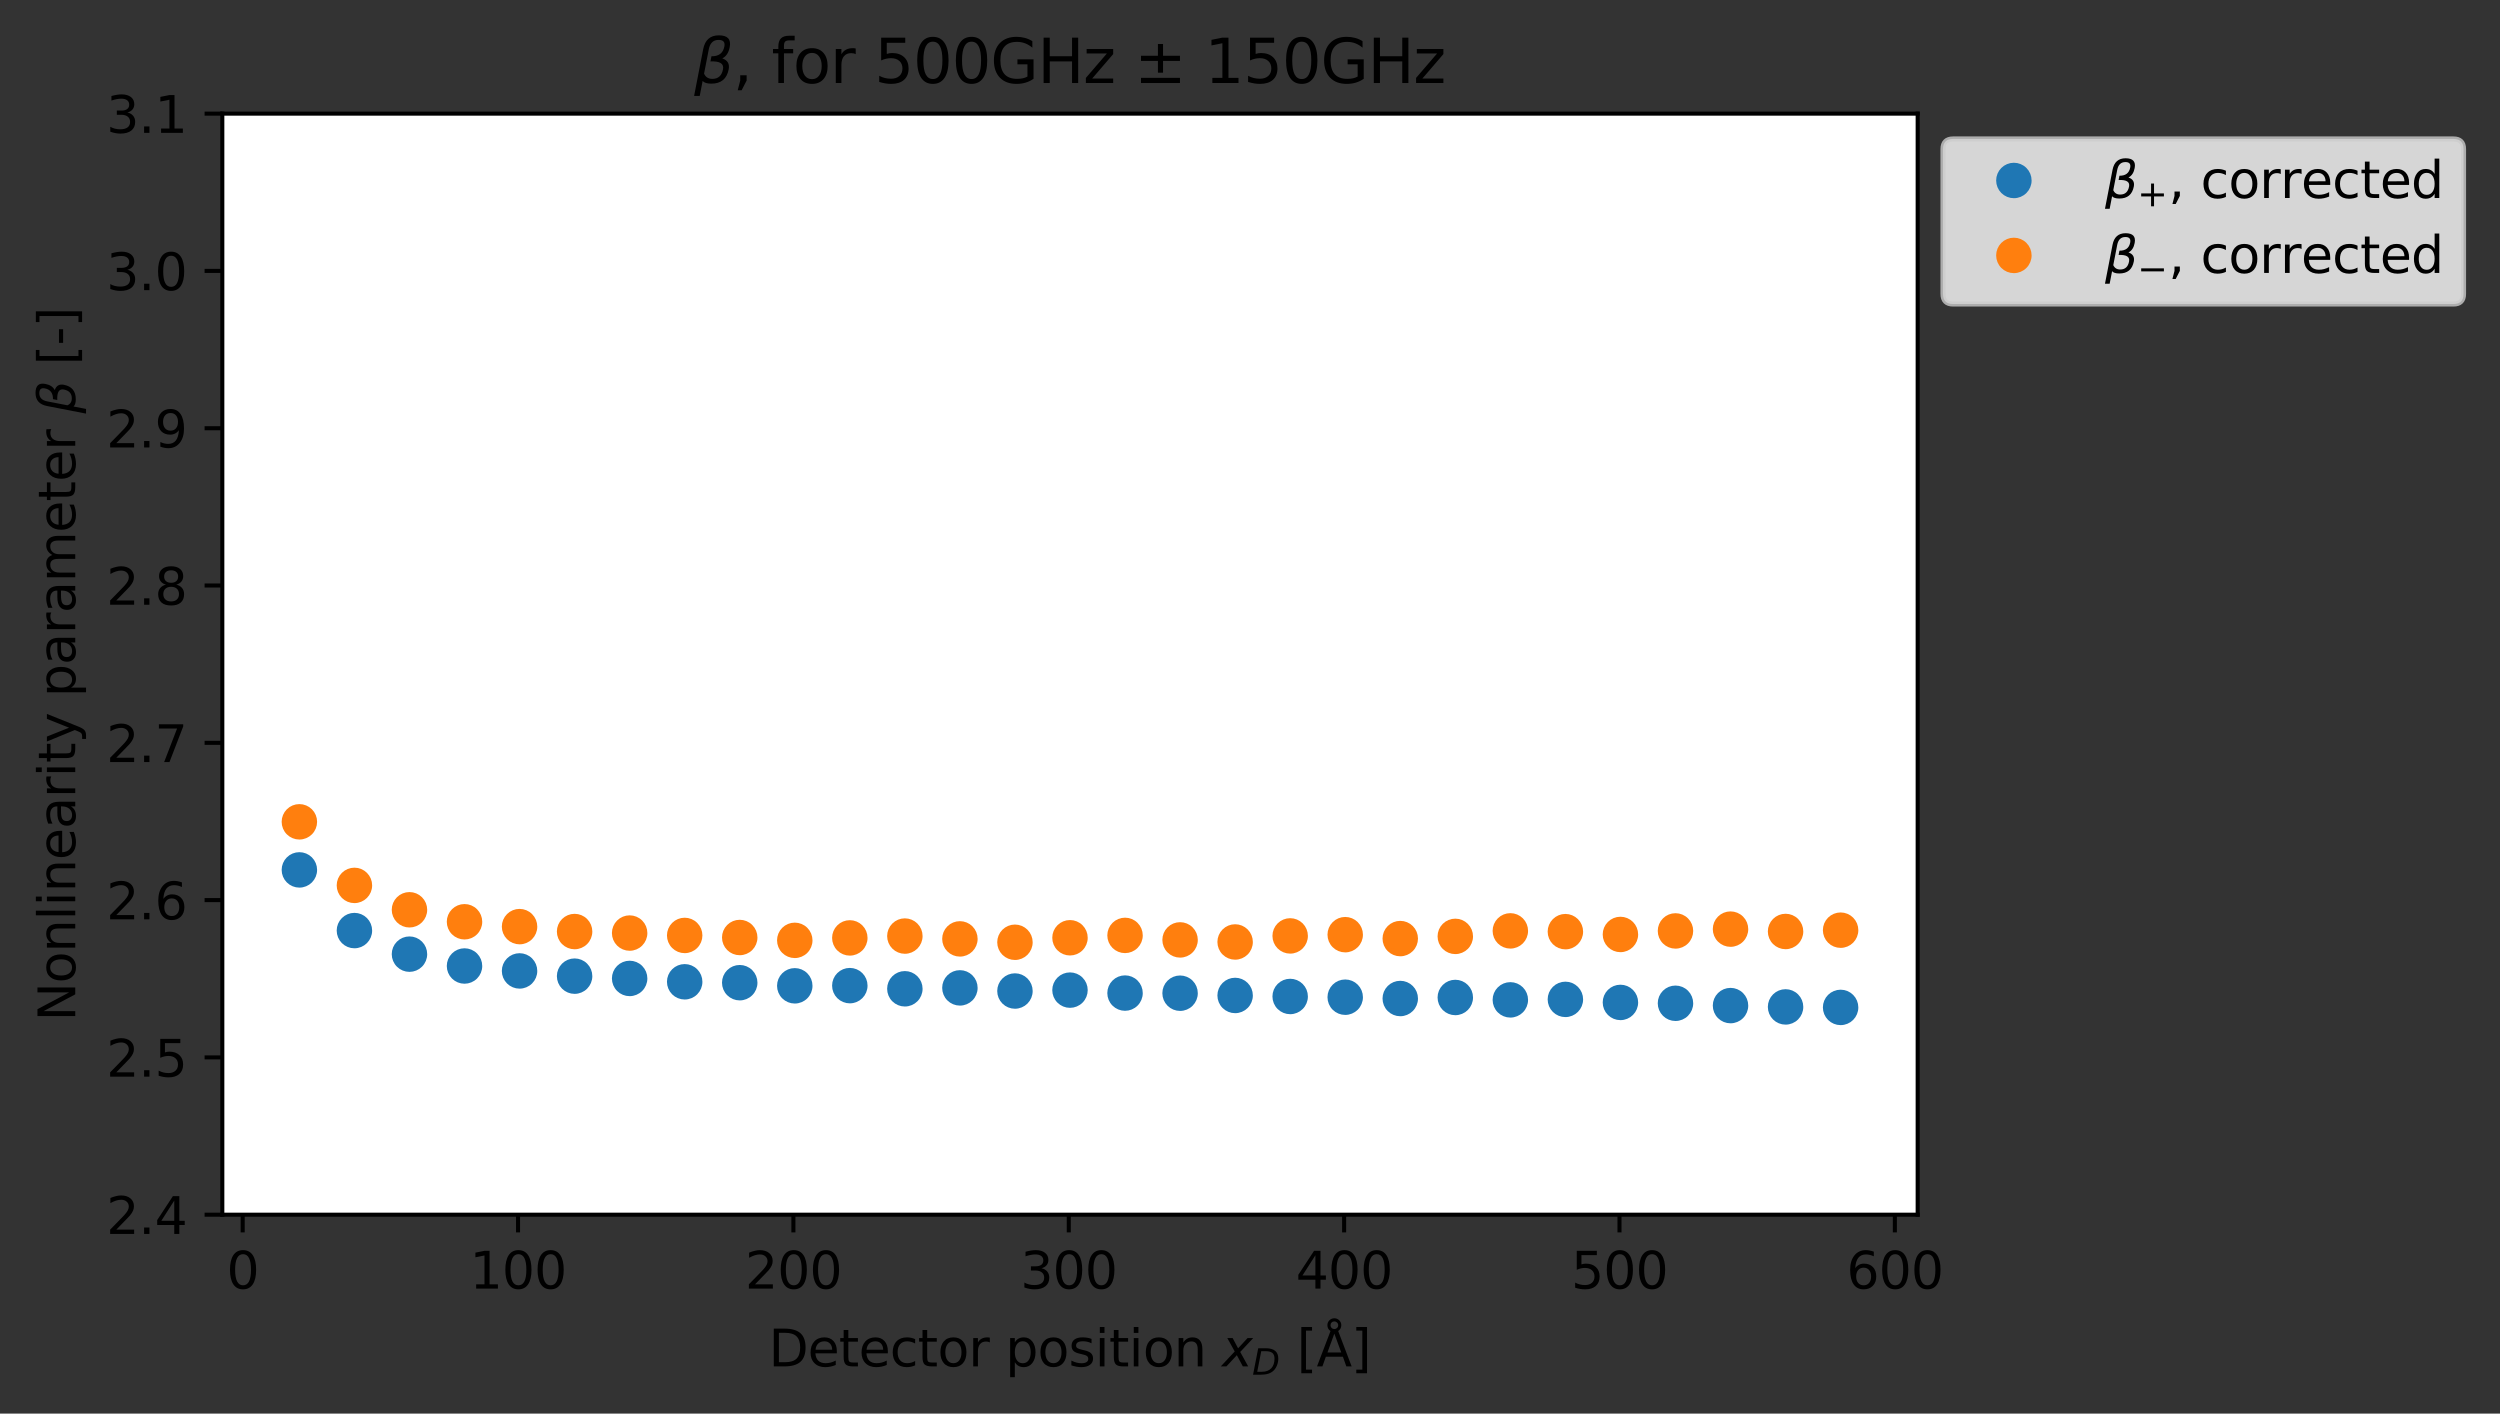 <?xml version="1.0" encoding="utf-8" standalone="no"?>
<!DOCTYPE svg PUBLIC "-//W3C//DTD SVG 1.1//EN"
  "http://www.w3.org/Graphics/SVG/1.1/DTD/svg11.dtd">
<svg xmlns:xlink="http://www.w3.org/1999/xlink" width="493.703pt" height="279.158pt" viewBox="0 0 493.703 279.158" xmlns="http://www.w3.org/2000/svg" version="1.1">
 <rect x="0" y="0" width="493.703" height="279.158" fill="#333333" stroke="none"/>
 <defs>
  <style type="text/css">*{stroke-linejoin: round; stroke-linecap: butt}</style>
 </defs>
 <g id="figure_1">
  <g id="patch_1">
   <path d="M 0 279.158 
L 493.703 279.158 
L 493.703 0 
L 0 0 
L 0 279.158 
z
" style="fill: none"/>
  </g>
  <g id="axes_1">
   <g id="patch_2">
    <path d="M 43.903 239.88 
L 378.703 239.88 
L 378.703 22.44 
L 43.903 22.44 
z
" style="fill: #ffffff"/>
   </g>
   <g id="matplotlib.axis_1">
    <g id="xtick_1">
     <g id="line2d_1">
      <defs>
       <path id="m80ec356191" d="M 0 0 
L 0 3.5 
" style="stroke: #000000; stroke-width: 0.8"/>
      </defs>
      <g>
       <use xlink:href="#m80ec356191" x="47.924" y="239.88" style="stroke: #000000; stroke-width: 0.8"/>
      </g>
     </g>
     <g id="text_1">
      <!-- 0 -->
      <g transform="translate(44.743 254.478)scale(0.1 -0.1)">
       <defs>
        <path id="DejaVuSans-30" d="M 2034 4250 
Q 1547 4250 1301 3770 
Q 1056 3291 1056 2328 
Q 1056 1369 1301 889 
Q 1547 409 2034 409 
Q 2525 409 2770 889 
Q 3016 1369 3016 2328 
Q 3016 3291 2770 3770 
Q 2525 4250 2034 4250 
z
M 2034 4750 
Q 2819 4750 3233 4129 
Q 3647 3509 3647 2328 
Q 3647 1150 3233 529 
Q 2819 -91 2034 -91 
Q 1250 -91 836 529 
Q 422 1150 422 2328 
Q 422 3509 836 4129 
Q 1250 4750 2034 4750 
z
" transform="scale(0.016)"/>
       </defs>
       <use xlink:href="#DejaVuSans-30"/>
      </g>
     </g>
    </g>
    <g id="xtick_2">
     <g id="line2d_2">
      <g>
       <use xlink:href="#m80ec356191" x="102.303" y="239.88" style="stroke: #000000; stroke-width: 0.8"/>
      </g>
     </g>
     <g id="text_2">
      <!-- 100 -->
      <g transform="translate(92.76 254.478)scale(0.1 -0.1)">
       <defs>
        <path id="DejaVuSans-31" d="M 794 531 
L 1825 531 
L 1825 4091 
L 703 3866 
L 703 4441 
L 1819 4666 
L 2450 4666 
L 2450 531 
L 3481 531 
L 3481 0 
L 794 0 
L 794 531 
z
" transform="scale(0.016)"/>
       </defs>
       <use xlink:href="#DejaVuSans-31"/>
       <use xlink:href="#DejaVuSans-30" x="63.623"/>
       <use xlink:href="#DejaVuSans-30" x="127.246"/>
      </g>
     </g>
    </g>
    <g id="xtick_3">
     <g id="line2d_3">
      <g>
       <use xlink:href="#m80ec356191" x="156.682" y="239.88" style="stroke: #000000; stroke-width: 0.8"/>
      </g>
     </g>
     <g id="text_3">
      <!-- 200 -->
      <g transform="translate(147.138 254.478)scale(0.1 -0.1)">
       <defs>
        <path id="DejaVuSans-32" d="M 1228 531 
L 3431 531 
L 3431 0 
L 469 0 
L 469 531 
Q 828 903 1448 1529 
Q 2069 2156 2228 2338 
Q 2531 2678 2651 2914 
Q 2772 3150 2772 3378 
Q 2772 3750 2511 3984 
Q 2250 4219 1831 4219 
Q 1534 4219 1204 4116 
Q 875 4013 500 3803 
L 500 4441 
Q 881 4594 1212 4672 
Q 1544 4750 1819 4750 
Q 2544 4750 2975 4387 
Q 3406 4025 3406 3419 
Q 3406 3131 3298 2873 
Q 3191 2616 2906 2266 
Q 2828 2175 2409 1742 
Q 1991 1309 1228 531 
z
" transform="scale(0.016)"/>
       </defs>
       <use xlink:href="#DejaVuSans-32"/>
       <use xlink:href="#DejaVuSans-30" x="63.623"/>
       <use xlink:href="#DejaVuSans-30" x="127.246"/>
      </g>
     </g>
    </g>
    <g id="xtick_4">
     <g id="line2d_4">
      <g>
       <use xlink:href="#m80ec356191" x="211.061" y="239.88" style="stroke: #000000; stroke-width: 0.8"/>
      </g>
     </g>
     <g id="text_4">
      <!-- 300 -->
      <g transform="translate(201.517 254.478)scale(0.1 -0.1)">
       <defs>
        <path id="DejaVuSans-33" d="M 2597 2516 
Q 3050 2419 3304 2112 
Q 3559 1806 3559 1356 
Q 3559 666 3084 287 
Q 2609 -91 1734 -91 
Q 1441 -91 1130 -33 
Q 819 25 488 141 
L 488 750 
Q 750 597 1062 519 
Q 1375 441 1716 441 
Q 2309 441 2620 675 
Q 2931 909 2931 1356 
Q 2931 1769 2642 2001 
Q 2353 2234 1838 2234 
L 1294 2234 
L 1294 2753 
L 1863 2753 
Q 2328 2753 2575 2939 
Q 2822 3125 2822 3475 
Q 2822 3834 2567 4026 
Q 2313 4219 1838 4219 
Q 1578 4219 1281 4162 
Q 984 4106 628 3988 
L 628 4550 
Q 988 4650 1302 4700 
Q 1616 4750 1894 4750 
Q 2613 4750 3031 4423 
Q 3450 4097 3450 3541 
Q 3450 3153 3228 2886 
Q 3006 2619 2597 2516 
z
" transform="scale(0.016)"/>
       </defs>
       <use xlink:href="#DejaVuSans-33"/>
       <use xlink:href="#DejaVuSans-30" x="63.623"/>
       <use xlink:href="#DejaVuSans-30" x="127.246"/>
      </g>
     </g>
    </g>
    <g id="xtick_5">
     <g id="line2d_5">
      <g>
       <use xlink:href="#m80ec356191" x="265.44" y="239.88" style="stroke: #000000; stroke-width: 0.8"/>
      </g>
     </g>
     <g id="text_5">
      <!-- 400 -->
      <g transform="translate(255.896 254.478)scale(0.1 -0.1)">
       <defs>
        <path id="DejaVuSans-34" d="M 2419 4116 
L 825 1625 
L 2419 1625 
L 2419 4116 
z
M 2253 4666 
L 3047 4666 
L 3047 1625 
L 3713 1625 
L 3713 1100 
L 3047 1100 
L 3047 0 
L 2419 0 
L 2419 1100 
L 313 1100 
L 313 1709 
L 2253 4666 
z
" transform="scale(0.016)"/>
       </defs>
       <use xlink:href="#DejaVuSans-34"/>
       <use xlink:href="#DejaVuSans-30" x="63.623"/>
       <use xlink:href="#DejaVuSans-30" x="127.246"/>
      </g>
     </g>
    </g>
    <g id="xtick_6">
     <g id="line2d_6">
      <g>
       <use xlink:href="#m80ec356191" x="319.819" y="239.88" style="stroke: #000000; stroke-width: 0.8"/>
      </g>
     </g>
     <g id="text_6">
      <!-- 500 -->
      <g transform="translate(310.275 254.478)scale(0.1 -0.1)">
       <defs>
        <path id="DejaVuSans-35" d="M 691 4666 
L 3169 4666 
L 3169 4134 
L 1269 4134 
L 1269 2991 
Q 1406 3038 1543 3061 
Q 1681 3084 1819 3084 
Q 2600 3084 3056 2656 
Q 3513 2228 3513 1497 
Q 3513 744 3044 326 
Q 2575 -91 1722 -91 
Q 1428 -91 1123 -41 
Q 819 9 494 109 
L 494 744 
Q 775 591 1075 516 
Q 1375 441 1709 441 
Q 2250 441 2565 725 
Q 2881 1009 2881 1497 
Q 2881 1984 2565 2268 
Q 2250 2553 1709 2553 
Q 1456 2553 1204 2497 
Q 953 2441 691 2322 
L 691 4666 
z
" transform="scale(0.016)"/>
       </defs>
       <use xlink:href="#DejaVuSans-35"/>
       <use xlink:href="#DejaVuSans-30" x="63.623"/>
       <use xlink:href="#DejaVuSans-30" x="127.246"/>
      </g>
     </g>
    </g>
    <g id="xtick_7">
     <g id="line2d_7">
      <g>
       <use xlink:href="#m80ec356191" x="374.198" y="239.88" style="stroke: #000000; stroke-width: 0.8"/>
      </g>
     </g>
     <g id="text_7">
      <!-- 600 -->
      <g transform="translate(364.654 254.478)scale(0.1 -0.1)">
       <defs>
        <path id="DejaVuSans-36" d="M 2113 2584 
Q 1688 2584 1439 2293 
Q 1191 2003 1191 1497 
Q 1191 994 1439 701 
Q 1688 409 2113 409 
Q 2538 409 2786 701 
Q 3034 994 3034 1497 
Q 3034 2003 2786 2293 
Q 2538 2584 2113 2584 
z
M 3366 4563 
L 3366 3988 
Q 3128 4100 2886 4159 
Q 2644 4219 2406 4219 
Q 1781 4219 1451 3797 
Q 1122 3375 1075 2522 
Q 1259 2794 1537 2939 
Q 1816 3084 2150 3084 
Q 2853 3084 3261 2657 
Q 3669 2231 3669 1497 
Q 3669 778 3244 343 
Q 2819 -91 2113 -91 
Q 1303 -91 875 529 
Q 447 1150 447 2328 
Q 447 3434 972 4092 
Q 1497 4750 2381 4750 
Q 2619 4750 2861 4703 
Q 3103 4656 3366 4563 
z
" transform="scale(0.016)"/>
       </defs>
       <use xlink:href="#DejaVuSans-36"/>
       <use xlink:href="#DejaVuSans-30" x="63.623"/>
       <use xlink:href="#DejaVuSans-30" x="127.246"/>
      </g>
     </g>
    </g>
    <g id="text_8">
     <!-- Detector position $x_D$ [Å] -->
     <g transform="translate(151.803 269.858)scale(0.1 -0.1)">
      <defs>
       <path id="DejaVuSans-44" d="M 1259 4147 
L 1259 519 
L 2022 519 
Q 2988 519 3436 956 
Q 3884 1394 3884 2338 
Q 3884 3275 3436 3711 
Q 2988 4147 2022 4147 
L 1259 4147 
z
M 628 4666 
L 1925 4666 
Q 3281 4666 3915 4102 
Q 4550 3538 4550 2338 
Q 4550 1131 3912 565 
Q 3275 0 1925 0 
L 628 0 
L 628 4666 
z
" transform="scale(0.016)"/>
       <path id="DejaVuSans-65" d="M 3597 1894 
L 3597 1613 
L 953 1613 
Q 991 1019 1311 708 
Q 1631 397 2203 397 
Q 2534 397 2845 478 
Q 3156 559 3463 722 
L 3463 178 
Q 3153 47 2828 -22 
Q 2503 -91 2169 -91 
Q 1331 -91 842 396 
Q 353 884 353 1716 
Q 353 2575 817 3079 
Q 1281 3584 2069 3584 
Q 2775 3584 3186 3129 
Q 3597 2675 3597 1894 
z
M 3022 2063 
Q 3016 2534 2758 2815 
Q 2500 3097 2075 3097 
Q 1594 3097 1305 2825 
Q 1016 2553 972 2059 
L 3022 2063 
z
" transform="scale(0.016)"/>
       <path id="DejaVuSans-74" d="M 1172 4494 
L 1172 3500 
L 2356 3500 
L 2356 3053 
L 1172 3053 
L 1172 1153 
Q 1172 725 1289 603 
Q 1406 481 1766 481 
L 2356 481 
L 2356 0 
L 1766 0 
Q 1100 0 847 248 
Q 594 497 594 1153 
L 594 3053 
L 172 3053 
L 172 3500 
L 594 3500 
L 594 4494 
L 1172 4494 
z
" transform="scale(0.016)"/>
       <path id="DejaVuSans-63" d="M 3122 3366 
L 3122 2828 
Q 2878 2963 2633 3030 
Q 2388 3097 2138 3097 
Q 1578 3097 1268 2742 
Q 959 2388 959 1747 
Q 959 1106 1268 751 
Q 1578 397 2138 397 
Q 2388 397 2633 464 
Q 2878 531 3122 666 
L 3122 134 
Q 2881 22 2623 -34 
Q 2366 -91 2075 -91 
Q 1284 -91 818 406 
Q 353 903 353 1747 
Q 353 2603 823 3093 
Q 1294 3584 2113 3584 
Q 2378 3584 2631 3529 
Q 2884 3475 3122 3366 
z
" transform="scale(0.016)"/>
       <path id="DejaVuSans-6f" d="M 1959 3097 
Q 1497 3097 1228 2736 
Q 959 2375 959 1747 
Q 959 1119 1226 758 
Q 1494 397 1959 397 
Q 2419 397 2687 759 
Q 2956 1122 2956 1747 
Q 2956 2369 2687 2733 
Q 2419 3097 1959 3097 
z
M 1959 3584 
Q 2709 3584 3137 3096 
Q 3566 2609 3566 1747 
Q 3566 888 3137 398 
Q 2709 -91 1959 -91 
Q 1206 -91 779 398 
Q 353 888 353 1747 
Q 353 2609 779 3096 
Q 1206 3584 1959 3584 
z
" transform="scale(0.016)"/>
       <path id="DejaVuSans-72" d="M 2631 2963 
Q 2534 3019 2420 3045 
Q 2306 3072 2169 3072 
Q 1681 3072 1420 2755 
Q 1159 2438 1159 1844 
L 1159 0 
L 581 0 
L 581 3500 
L 1159 3500 
L 1159 2956 
Q 1341 3275 1631 3429 
Q 1922 3584 2338 3584 
Q 2397 3584 2469 3576 
Q 2541 3569 2628 3553 
L 2631 2963 
z
" transform="scale(0.016)"/>
       <path id="DejaVuSans-20" transform="scale(0.016)"/>
       <path id="DejaVuSans-70" d="M 1159 525 
L 1159 -1331 
L 581 -1331 
L 581 3500 
L 1159 3500 
L 1159 2969 
Q 1341 3281 1617 3432 
Q 1894 3584 2278 3584 
Q 2916 3584 3314 3078 
Q 3713 2572 3713 1747 
Q 3713 922 3314 415 
Q 2916 -91 2278 -91 
Q 1894 -91 1617 61 
Q 1341 213 1159 525 
z
M 3116 1747 
Q 3116 2381 2855 2742 
Q 2594 3103 2138 3103 
Q 1681 3103 1420 2742 
Q 1159 2381 1159 1747 
Q 1159 1113 1420 752 
Q 1681 391 2138 391 
Q 2594 391 2855 752 
Q 3116 1113 3116 1747 
z
" transform="scale(0.016)"/>
       <path id="DejaVuSans-73" d="M 2834 3397 
L 2834 2853 
Q 2591 2978 2328 3040 
Q 2066 3103 1784 3103 
Q 1356 3103 1142 2972 
Q 928 2841 928 2578 
Q 928 2378 1081 2264 
Q 1234 2150 1697 2047 
L 1894 2003 
Q 2506 1872 2764 1633 
Q 3022 1394 3022 966 
Q 3022 478 2636 193 
Q 2250 -91 1575 -91 
Q 1294 -91 989 -36 
Q 684 19 347 128 
L 347 722 
Q 666 556 975 473 
Q 1284 391 1588 391 
Q 1994 391 2212 530 
Q 2431 669 2431 922 
Q 2431 1156 2273 1281 
Q 2116 1406 1581 1522 
L 1381 1569 
Q 847 1681 609 1914 
Q 372 2147 372 2553 
Q 372 3047 722 3315 
Q 1072 3584 1716 3584 
Q 2034 3584 2315 3537 
Q 2597 3491 2834 3397 
z
" transform="scale(0.016)"/>
       <path id="DejaVuSans-69" d="M 603 3500 
L 1178 3500 
L 1178 0 
L 603 0 
L 603 3500 
z
M 603 4863 
L 1178 4863 
L 1178 4134 
L 603 4134 
L 603 4863 
z
" transform="scale(0.016)"/>
       <path id="DejaVuSans-6e" d="M 3513 2113 
L 3513 0 
L 2938 0 
L 2938 2094 
Q 2938 2591 2744 2837 
Q 2550 3084 2163 3084 
Q 1697 3084 1428 2787 
Q 1159 2491 1159 1978 
L 1159 0 
L 581 0 
L 581 3500 
L 1159 3500 
L 1159 2956 
Q 1366 3272 1645 3428 
Q 1925 3584 2291 3584 
Q 2894 3584 3203 3211 
Q 3513 2838 3513 2113 
z
" transform="scale(0.016)"/>
       <path id="DejaVuSans-Oblique-78" d="M 3841 3500 
L 2234 1784 
L 3219 0 
L 2559 0 
L 1819 1388 
L 531 0 
L -166 0 
L 1556 1844 
L 641 3500 
L 1300 3500 
L 1972 2234 
L 3144 3500 
L 3841 3500 
z
" transform="scale(0.016)"/>
       <path id="DejaVuSans-Oblique-44" d="M 1081 4666 
L 2438 4666 
Q 3519 4666 4070 4208 
Q 4622 3750 4622 2847 
Q 4622 2250 4412 1698 
Q 4203 1147 3834 769 
Q 3463 381 2891 190 
Q 2319 0 1538 0 
L 172 0 
L 1081 4666 
z
M 1613 4147 
L 909 519 
L 1734 519 
Q 2794 519 3375 1128 
Q 3956 1738 3956 2847 
Q 3956 3519 3581 3833 
Q 3206 4147 2406 4147 
L 1613 4147 
z
" transform="scale(0.016)"/>
       <path id="DejaVuSans-5b" d="M 550 4863 
L 1875 4863 
L 1875 4416 
L 1125 4416 
L 1125 -397 
L 1875 -397 
L 1875 -844 
L 550 -844 
L 550 4863 
z
" transform="scale(0.016)"/>
       <path id="DejaVuSans-c5" d="M 2663 5081 
Q 2663 5278 2523 5417 
Q 2384 5556 2188 5556 
Q 1988 5556 1852 5420 
Q 1716 5284 1716 5081 
Q 1716 4884 1853 4746 
Q 1991 4609 2188 4609 
Q 2384 4609 2523 4746 
Q 2663 4884 2663 5081 
z
M 2188 4044 
L 1338 1722 
L 3041 1722 
L 2188 4044 
z
M 1716 4366 
Q 1525 4494 1428 4673 
Q 1331 4853 1331 5081 
Q 1331 5441 1579 5691 
Q 1828 5941 2188 5941 
Q 2544 5941 2795 5689 
Q 3047 5438 3047 5081 
Q 3047 4863 2948 4678 
Q 2850 4494 2663 4366 
L 4325 0 
L 3669 0 
L 3244 1197 
L 1141 1197 
L 716 0 
L 50 0 
L 1716 4366 
z
" transform="scale(0.016)"/>
       <path id="DejaVuSans-5d" d="M 1947 4863 
L 1947 -844 
L 622 -844 
L 622 -397 
L 1369 -397 
L 1369 4416 
L 622 4416 
L 622 4863 
L 1947 4863 
z
" transform="scale(0.016)"/>
      </defs>
      <use xlink:href="#DejaVuSans-44" transform="translate(0 0.172)"/>
      <use xlink:href="#DejaVuSans-65" transform="translate(77.002 0.172)"/>
      <use xlink:href="#DejaVuSans-74" transform="translate(138.525 0.172)"/>
      <use xlink:href="#DejaVuSans-65" transform="translate(177.734 0.172)"/>
      <use xlink:href="#DejaVuSans-63" transform="translate(239.258 0.172)"/>
      <use xlink:href="#DejaVuSans-74" transform="translate(294.238 0.172)"/>
      <use xlink:href="#DejaVuSans-6f" transform="translate(333.447 0.172)"/>
      <use xlink:href="#DejaVuSans-72" transform="translate(394.629 0.172)"/>
      <use xlink:href="#DejaVuSans-20" transform="translate(435.742 0.172)"/>
      <use xlink:href="#DejaVuSans-70" transform="translate(467.529 0.172)"/>
      <use xlink:href="#DejaVuSans-6f" transform="translate(531.006 0.172)"/>
      <use xlink:href="#DejaVuSans-73" transform="translate(592.188 0.172)"/>
      <use xlink:href="#DejaVuSans-69" transform="translate(644.287 0.172)"/>
      <use xlink:href="#DejaVuSans-74" transform="translate(672.07 0.172)"/>
      <use xlink:href="#DejaVuSans-69" transform="translate(711.279 0.172)"/>
      <use xlink:href="#DejaVuSans-6f" transform="translate(739.062 0.172)"/>
      <use xlink:href="#DejaVuSans-6e" transform="translate(800.244 0.172)"/>
      <use xlink:href="#DejaVuSans-20" transform="translate(863.623 0.172)"/>
      <use xlink:href="#DejaVuSans-Oblique-78" transform="translate(895.41 0.172)"/>
      <use xlink:href="#DejaVuSans-Oblique-44" transform="translate(954.59 -16.234)scale(0.7)"/>
      <use xlink:href="#DejaVuSans-20" transform="translate(1011.226 0.172)"/>
      <use xlink:href="#DejaVuSans-5b" transform="translate(1043.013 0.172)"/>
      <use xlink:href="#DejaVuSans-c5" transform="translate(1082.026 0.172)"/>
      <use xlink:href="#DejaVuSans-5d" transform="translate(1150.435 0.172)"/>
     </g>
    </g>
   </g>
   <g id="matplotlib.axis_2">
    <g id="ytick_1">
     <g id="line2d_8">
      <defs>
       <path id="m20afb53654" d="M 0 0 
L -3.5 0 
" style="stroke: #000000; stroke-width: 0.8"/>
      </defs>
      <g>
       <use xlink:href="#m20afb53654" x="43.903" y="239.88" style="stroke: #000000; stroke-width: 0.8"/>
      </g>
     </g>
     <g id="text_9">
      <!-- 2.4 -->
      <g transform="translate(21 243.679)scale(0.1 -0.1)">
       <defs>
        <path id="DejaVuSans-2e" d="M 684 794 
L 1344 794 
L 1344 0 
L 684 0 
L 684 794 
z
" transform="scale(0.016)"/>
       </defs>
       <use xlink:href="#DejaVuSans-32"/>
       <use xlink:href="#DejaVuSans-2e" x="63.623"/>
       <use xlink:href="#DejaVuSans-34" x="95.41"/>
      </g>
     </g>
    </g>
    <g id="ytick_2">
     <g id="line2d_9">
      <g>
       <use xlink:href="#m20afb53654" x="43.903" y="208.817" style="stroke: #000000; stroke-width: 0.8"/>
      </g>
     </g>
     <g id="text_10">
      <!-- 2.5 -->
      <g transform="translate(21 212.616)scale(0.1 -0.1)">
       <use xlink:href="#DejaVuSans-32"/>
       <use xlink:href="#DejaVuSans-2e" x="63.623"/>
       <use xlink:href="#DejaVuSans-35" x="95.41"/>
      </g>
     </g>
    </g>
    <g id="ytick_3">
     <g id="line2d_10">
      <g>
       <use xlink:href="#m20afb53654" x="43.903" y="177.754" style="stroke: #000000; stroke-width: 0.8"/>
      </g>
     </g>
     <g id="text_11">
      <!-- 2.6 -->
      <g transform="translate(21 181.554)scale(0.1 -0.1)">
       <use xlink:href="#DejaVuSans-32"/>
       <use xlink:href="#DejaVuSans-2e" x="63.623"/>
       <use xlink:href="#DejaVuSans-36" x="95.41"/>
      </g>
     </g>
    </g>
    <g id="ytick_4">
     <g id="line2d_11">
      <g>
       <use xlink:href="#m20afb53654" x="43.903" y="146.691" style="stroke: #000000; stroke-width: 0.8"/>
      </g>
     </g>
     <g id="text_12">
      <!-- 2.7 -->
      <g transform="translate(21 150.491)scale(0.1 -0.1)">
       <defs>
        <path id="DejaVuSans-37" d="M 525 4666 
L 3525 4666 
L 3525 4397 
L 1831 0 
L 1172 0 
L 2766 4134 
L 525 4134 
L 525 4666 
z
" transform="scale(0.016)"/>
       </defs>
       <use xlink:href="#DejaVuSans-32"/>
       <use xlink:href="#DejaVuSans-2e" x="63.623"/>
       <use xlink:href="#DejaVuSans-37" x="95.41"/>
      </g>
     </g>
    </g>
    <g id="ytick_5">
     <g id="line2d_12">
      <g>
       <use xlink:href="#m20afb53654" x="43.903" y="115.629" style="stroke: #000000; stroke-width: 0.8"/>
      </g>
     </g>
     <g id="text_13">
      <!-- 2.8 -->
      <g transform="translate(21 119.428)scale(0.1 -0.1)">
       <defs>
        <path id="DejaVuSans-38" d="M 2034 2216 
Q 1584 2216 1326 1975 
Q 1069 1734 1069 1313 
Q 1069 891 1326 650 
Q 1584 409 2034 409 
Q 2484 409 2743 651 
Q 3003 894 3003 1313 
Q 3003 1734 2745 1975 
Q 2488 2216 2034 2216 
z
M 1403 2484 
Q 997 2584 770 2862 
Q 544 3141 544 3541 
Q 544 4100 942 4425 
Q 1341 4750 2034 4750 
Q 2731 4750 3128 4425 
Q 3525 4100 3525 3541 
Q 3525 3141 3298 2862 
Q 3072 2584 2669 2484 
Q 3125 2378 3379 2068 
Q 3634 1759 3634 1313 
Q 3634 634 3220 271 
Q 2806 -91 2034 -91 
Q 1263 -91 848 271 
Q 434 634 434 1313 
Q 434 1759 690 2068 
Q 947 2378 1403 2484 
z
M 1172 3481 
Q 1172 3119 1398 2916 
Q 1625 2713 2034 2713 
Q 2441 2713 2670 2916 
Q 2900 3119 2900 3481 
Q 2900 3844 2670 4047 
Q 2441 4250 2034 4250 
Q 1625 4250 1398 4047 
Q 1172 3844 1172 3481 
z
" transform="scale(0.016)"/>
       </defs>
       <use xlink:href="#DejaVuSans-32"/>
       <use xlink:href="#DejaVuSans-2e" x="63.623"/>
       <use xlink:href="#DejaVuSans-38" x="95.41"/>
      </g>
     </g>
    </g>
    <g id="ytick_6">
     <g id="line2d_13">
      <g>
       <use xlink:href="#m20afb53654" x="43.903" y="84.566" style="stroke: #000000; stroke-width: 0.8"/>
      </g>
     </g>
     <g id="text_14">
      <!-- 2.9 -->
      <g transform="translate(21 88.365)scale(0.1 -0.1)">
       <defs>
        <path id="DejaVuSans-39" d="M 703 97 
L 703 672 
Q 941 559 1184 500 
Q 1428 441 1663 441 
Q 2288 441 2617 861 
Q 2947 1281 2994 2138 
Q 2813 1869 2534 1725 
Q 2256 1581 1919 1581 
Q 1219 1581 811 2004 
Q 403 2428 403 3163 
Q 403 3881 828 4315 
Q 1253 4750 1959 4750 
Q 2769 4750 3195 4129 
Q 3622 3509 3622 2328 
Q 3622 1225 3098 567 
Q 2575 -91 1691 -91 
Q 1453 -91 1209 -44 
Q 966 3 703 97 
z
M 1959 2075 
Q 2384 2075 2632 2365 
Q 2881 2656 2881 3163 
Q 2881 3666 2632 3958 
Q 2384 4250 1959 4250 
Q 1534 4250 1286 3958 
Q 1038 3666 1038 3163 
Q 1038 2656 1286 2365 
Q 1534 2075 1959 2075 
z
" transform="scale(0.016)"/>
       </defs>
       <use xlink:href="#DejaVuSans-32"/>
       <use xlink:href="#DejaVuSans-2e" x="63.623"/>
       <use xlink:href="#DejaVuSans-39" x="95.41"/>
      </g>
     </g>
    </g>
    <g id="ytick_7">
     <g id="line2d_14">
      <g>
       <use xlink:href="#m20afb53654" x="43.903" y="53.503" style="stroke: #000000; stroke-width: 0.8"/>
      </g>
     </g>
     <g id="text_15">
      <!-- 3.0 -->
      <g transform="translate(21 57.302)scale(0.1 -0.1)">
       <use xlink:href="#DejaVuSans-33"/>
       <use xlink:href="#DejaVuSans-2e" x="63.623"/>
       <use xlink:href="#DejaVuSans-30" x="95.41"/>
      </g>
     </g>
    </g>
    <g id="ytick_8">
     <g id="line2d_15">
      <g>
       <use xlink:href="#m20afb53654" x="43.903" y="22.44" style="stroke: #000000; stroke-width: 0.8"/>
      </g>
     </g>
     <g id="text_16">
      <!-- 3.1 -->
      <g transform="translate(21 26.239)scale(0.1 -0.1)">
       <use xlink:href="#DejaVuSans-33"/>
       <use xlink:href="#DejaVuSans-2e" x="63.623"/>
       <use xlink:href="#DejaVuSans-31" x="95.41"/>
      </g>
     </g>
    </g>
    <g id="text_17">
     <!-- Nonlinearity parameter $\beta$ [-] -->
     <g transform="translate(14.9 201.66)rotate(-90)scale(0.1 -0.1)">
      <defs>
       <path id="DejaVuSans-4e" d="M 628 4666 
L 1478 4666 
L 3547 763 
L 3547 4666 
L 4159 4666 
L 4159 0 
L 3309 0 
L 1241 3903 
L 1241 0 
L 628 0 
L 628 4666 
z
" transform="scale(0.016)"/>
       <path id="DejaVuSans-6c" d="M 603 4863 
L 1178 4863 
L 1178 0 
L 603 0 
L 603 4863 
z
" transform="scale(0.016)"/>
       <path id="DejaVuSans-61" d="M 2194 1759 
Q 1497 1759 1228 1600 
Q 959 1441 959 1056 
Q 959 750 1161 570 
Q 1363 391 1709 391 
Q 2188 391 2477 730 
Q 2766 1069 2766 1631 
L 2766 1759 
L 2194 1759 
z
M 3341 1997 
L 3341 0 
L 2766 0 
L 2766 531 
Q 2569 213 2275 61 
Q 1981 -91 1556 -91 
Q 1019 -91 701 211 
Q 384 513 384 1019 
Q 384 1609 779 1909 
Q 1175 2209 1959 2209 
L 2766 2209 
L 2766 2266 
Q 2766 2663 2505 2880 
Q 2244 3097 1772 3097 
Q 1472 3097 1187 3025 
Q 903 2953 641 2809 
L 641 3341 
Q 956 3463 1253 3523 
Q 1550 3584 1831 3584 
Q 2591 3584 2966 3190 
Q 3341 2797 3341 1997 
z
" transform="scale(0.016)"/>
       <path id="DejaVuSans-79" d="M 2059 -325 
Q 1816 -950 1584 -1140 
Q 1353 -1331 966 -1331 
L 506 -1331 
L 506 -850 
L 844 -850 
Q 1081 -850 1212 -737 
Q 1344 -625 1503 -206 
L 1606 56 
L 191 3500 
L 800 3500 
L 1894 763 
L 2988 3500 
L 3597 3500 
L 2059 -325 
z
" transform="scale(0.016)"/>
       <path id="DejaVuSans-6d" d="M 3328 2828 
Q 3544 3216 3844 3400 
Q 4144 3584 4550 3584 
Q 5097 3584 5394 3201 
Q 5691 2819 5691 2113 
L 5691 0 
L 5113 0 
L 5113 2094 
Q 5113 2597 4934 2840 
Q 4756 3084 4391 3084 
Q 3944 3084 3684 2787 
Q 3425 2491 3425 1978 
L 3425 0 
L 2847 0 
L 2847 2094 
Q 2847 2600 2669 2842 
Q 2491 3084 2119 3084 
Q 1678 3084 1418 2786 
Q 1159 2488 1159 1978 
L 1159 0 
L 581 0 
L 581 3500 
L 1159 3500 
L 1159 2956 
Q 1356 3278 1631 3431 
Q 1906 3584 2284 3584 
Q 2666 3584 2933 3390 
Q 3200 3197 3328 2828 
z
" transform="scale(0.016)"/>
       <path id="DejaVuSans-Oblique-3b2" d="M 872 216 
L 572 -1331 
L -6 -1331 
L 928 3478 
Q 1206 4903 2538 4903 
Q 3888 4903 3659 3700 
Q 3503 2844 2894 2531 
Q 3713 2250 3553 1416 
Q 3272 -69 1759 -66 
Q 1097 -63 872 216 
z
M 1019 966 
Q 1259 422 1875 425 
Q 2775 425 2966 1406 
Q 3138 2288 1675 2219 
L 1778 2750 
Q 2909 2731 3106 3750 
Q 3241 4438 2509 4434 
Q 1691 4434 1503 3459 
L 1019 966 
z
" transform="scale(0.016)"/>
       <path id="DejaVuSans-2d" d="M 313 2009 
L 1997 2009 
L 1997 1497 
L 313 1497 
L 313 2009 
z
" transform="scale(0.016)"/>
      </defs>
      <use xlink:href="#DejaVuSans-4e" transform="translate(0 0.391)"/>
      <use xlink:href="#DejaVuSans-6f" transform="translate(74.805 0.391)"/>
      <use xlink:href="#DejaVuSans-6e" transform="translate(135.986 0.391)"/>
      <use xlink:href="#DejaVuSans-6c" transform="translate(199.365 0.391)"/>
      <use xlink:href="#DejaVuSans-69" transform="translate(227.148 0.391)"/>
      <use xlink:href="#DejaVuSans-6e" transform="translate(254.932 0.391)"/>
      <use xlink:href="#DejaVuSans-65" transform="translate(318.311 0.391)"/>
      <use xlink:href="#DejaVuSans-61" transform="translate(379.834 0.391)"/>
      <use xlink:href="#DejaVuSans-72" transform="translate(441.113 0.391)"/>
      <use xlink:href="#DejaVuSans-69" transform="translate(482.227 0.391)"/>
      <use xlink:href="#DejaVuSans-74" transform="translate(510.01 0.391)"/>
      <use xlink:href="#DejaVuSans-79" transform="translate(549.219 0.391)"/>
      <use xlink:href="#DejaVuSans-20" transform="translate(608.398 0.391)"/>
      <use xlink:href="#DejaVuSans-70" transform="translate(640.186 0.391)"/>
      <use xlink:href="#DejaVuSans-61" transform="translate(703.662 0.391)"/>
      <use xlink:href="#DejaVuSans-72" transform="translate(764.941 0.391)"/>
      <use xlink:href="#DejaVuSans-61" transform="translate(806.055 0.391)"/>
      <use xlink:href="#DejaVuSans-6d" transform="translate(867.334 0.391)"/>
      <use xlink:href="#DejaVuSans-65" transform="translate(964.746 0.391)"/>
      <use xlink:href="#DejaVuSans-74" transform="translate(1026.27 0.391)"/>
      <use xlink:href="#DejaVuSans-65" transform="translate(1065.479 0.391)"/>
      <use xlink:href="#DejaVuSans-72" transform="translate(1127.002 0.391)"/>
      <use xlink:href="#DejaVuSans-20" transform="translate(1168.115 0.391)"/>
      <use xlink:href="#DejaVuSans-Oblique-3b2" transform="translate(1199.902 0.391)"/>
      <use xlink:href="#DejaVuSans-20" transform="translate(1263.721 0.391)"/>
      <use xlink:href="#DejaVuSans-5b" transform="translate(1295.508 0.391)"/>
      <use xlink:href="#DejaVuSans-2d" transform="translate(1334.521 0.391)"/>
      <use xlink:href="#DejaVuSans-5d" transform="translate(1370.605 0.391)"/>
     </g>
    </g>
   </g>
   <g id="line2d_16">
    <defs>
     <path id="mcb055f7080" d="M 0 3 
C 0.796 3 1.559 2.684 2.121 2.121 
C 2.684 1.559 3 0.796 3 0 
C 3 -0.796 2.684 -1.559 2.121 -2.121 
C 1.559 -2.684 0.796 -3 0 -3 
C -0.796 -3 -1.559 -2.684 -2.121 -2.121 
C -2.684 -1.559 -3 -0.796 -3 0 
C -3 0.796 -2.684 1.559 -2.121 2.121 
C -1.559 2.684 -0.796 3 0 3 
z
" style="stroke: #1f77b4"/>
    </defs>
    <g clip-path="url(#p091bdd7a4e)">
     <use xlink:href="#mcb055f7080" x="59.121" y="171.788" style="fill: #1f77b4; stroke: #1f77b4"/>
     <use xlink:href="#mcb055f7080" x="69.991" y="183.771" style="fill: #1f77b4; stroke: #1f77b4"/>
     <use xlink:href="#mcb055f7080" x="80.862" y="188.427" style="fill: #1f77b4; stroke: #1f77b4"/>
     <use xlink:href="#mcb055f7080" x="91.732" y="190.767" style="fill: #1f77b4; stroke: #1f77b4"/>
     <use xlink:href="#mcb055f7080" x="102.602" y="191.739" style="fill: #1f77b4; stroke: #1f77b4"/>
     <use xlink:href="#mcb055f7080" x="113.472" y="192.771" style="fill: #1f77b4; stroke: #1f77b4"/>
     <use xlink:href="#mcb055f7080" x="124.342" y="193.223" style="fill: #1f77b4; stroke: #1f77b4"/>
     <use xlink:href="#mcb055f7080" x="135.212" y="193.886" style="fill: #1f77b4; stroke: #1f77b4"/>
     <use xlink:href="#mcb055f7080" x="146.082" y="194.063" style="fill: #1f77b4; stroke: #1f77b4"/>
     <use xlink:href="#mcb055f7080" x="156.952" y="194.68" style="fill: #1f77b4; stroke: #1f77b4"/>
     <use xlink:href="#mcb055f7080" x="167.823" y="194.644" style="fill: #1f77b4; stroke: #1f77b4"/>
     <use xlink:href="#mcb055f7080" x="178.693" y="195.267" style="fill: #1f77b4; stroke: #1f77b4"/>
     <use xlink:href="#mcb055f7080" x="189.563" y="195.088" style="fill: #1f77b4; stroke: #1f77b4"/>
     <use xlink:href="#mcb055f7080" x="200.433" y="195.708" style="fill: #1f77b4; stroke: #1f77b4"/>
     <use xlink:href="#mcb055f7080" x="211.303" y="195.53" style="fill: #1f77b4; stroke: #1f77b4"/>
     <use xlink:href="#mcb055f7080" x="222.173" y="196.115" style="fill: #1f77b4; stroke: #1f77b4"/>
     <use xlink:href="#mcb055f7080" x="233.043" y="196.139" style="fill: #1f77b4; stroke: #1f77b4"/>
     <use xlink:href="#mcb055f7080" x="243.914" y="196.584" style="fill: #1f77b4; stroke: #1f77b4"/>
     <use xlink:href="#mcb055f7080" x="254.784" y="196.786" style="fill: #1f77b4; stroke: #1f77b4"/>
     <use xlink:href="#mcb055f7080" x="265.654" y="196.928" style="fill: #1f77b4; stroke: #1f77b4"/>
     <use xlink:href="#mcb055f7080" x="276.524" y="197.188" style="fill: #1f77b4; stroke: #1f77b4"/>
     <use xlink:href="#mcb055f7080" x="287.394" y="196.983" style="fill: #1f77b4; stroke: #1f77b4"/>
     <use xlink:href="#mcb055f7080" x="298.264" y="197.454" style="fill: #1f77b4; stroke: #1f77b4"/>
     <use xlink:href="#mcb055f7080" x="309.134" y="197.358" style="fill: #1f77b4; stroke: #1f77b4"/>
     <use xlink:href="#mcb055f7080" x="320.004" y="197.959" style="fill: #1f77b4; stroke: #1f77b4"/>
     <use xlink:href="#mcb055f7080" x="330.875" y="198.128" style="fill: #1f77b4; stroke: #1f77b4"/>
     <use xlink:href="#mcb055f7080" x="341.745" y="198.585" style="fill: #1f77b4; stroke: #1f77b4"/>
     <use xlink:href="#mcb055f7080" x="352.615" y="198.846" style="fill: #1f77b4; stroke: #1f77b4"/>
     <use xlink:href="#mcb055f7080" x="363.485" y="198.944" style="fill: #1f77b4; stroke: #1f77b4"/>
    </g>
   </g>
   <g id="line2d_17">
    <defs>
     <path id="m46ee8b040d" d="M 0 3 
C 0.796 3 1.559 2.684 2.121 2.121 
C 2.684 1.559 3 0.796 3 0 
C 3 -0.796 2.684 -1.559 2.121 -2.121 
C 1.559 -2.684 0.796 -3 0 -3 
C -0.796 -3 -1.559 -2.684 -2.121 -2.121 
C -2.684 -1.559 -3 -0.796 -3 0 
C -3 0.796 -2.684 1.559 -2.121 2.121 
C -1.559 2.684 -0.796 3 0 3 
z
" style="stroke: #ff7f0e"/>
    </defs>
    <g clip-path="url(#p091bdd7a4e)">
     <use xlink:href="#m46ee8b040d" x="59.121" y="162.293" style="fill: #ff7f0e; stroke: #ff7f0e"/>
     <use xlink:href="#m46ee8b040d" x="69.991" y="174.848" style="fill: #ff7f0e; stroke: #ff7f0e"/>
     <use xlink:href="#m46ee8b040d" x="80.862" y="179.665" style="fill: #ff7f0e; stroke: #ff7f0e"/>
     <use xlink:href="#m46ee8b040d" x="91.732" y="182.032" style="fill: #ff7f0e; stroke: #ff7f0e"/>
     <use xlink:href="#m46ee8b040d" x="102.602" y="182.989" style="fill: #ff7f0e; stroke: #ff7f0e"/>
     <use xlink:href="#m46ee8b040d" x="113.472" y="183.962" style="fill: #ff7f0e; stroke: #ff7f0e"/>
     <use xlink:href="#m46ee8b040d" x="124.342" y="184.261" style="fill: #ff7f0e; stroke: #ff7f0e"/>
     <use xlink:href="#m46ee8b040d" x="135.212" y="184.731" style="fill: #ff7f0e; stroke: #ff7f0e"/>
     <use xlink:href="#m46ee8b040d" x="146.082" y="185.139" style="fill: #ff7f0e; stroke: #ff7f0e"/>
     <use xlink:href="#m46ee8b040d" x="156.952" y="185.7" style="fill: #ff7f0e; stroke: #ff7f0e"/>
     <use xlink:href="#m46ee8b040d" x="167.823" y="185.218" style="fill: #ff7f0e; stroke: #ff7f0e"/>
     <use xlink:href="#m46ee8b040d" x="178.693" y="184.855" style="fill: #ff7f0e; stroke: #ff7f0e"/>
     <use xlink:href="#m46ee8b040d" x="189.563" y="185.412" style="fill: #ff7f0e; stroke: #ff7f0e"/>
     <use xlink:href="#m46ee8b040d" x="200.433" y="186.079" style="fill: #ff7f0e; stroke: #ff7f0e"/>
     <use xlink:href="#m46ee8b040d" x="211.303" y="185.191" style="fill: #ff7f0e; stroke: #ff7f0e"/>
     <use xlink:href="#m46ee8b040d" x="222.173" y="184.723" style="fill: #ff7f0e; stroke: #ff7f0e"/>
     <use xlink:href="#m46ee8b040d" x="233.043" y="185.612" style="fill: #ff7f0e; stroke: #ff7f0e"/>
     <use xlink:href="#m46ee8b040d" x="243.914" y="186.021" style="fill: #ff7f0e; stroke: #ff7f0e"/>
     <use xlink:href="#m46ee8b040d" x="254.784" y="184.824" style="fill: #ff7f0e; stroke: #ff7f0e"/>
     <use xlink:href="#m46ee8b040d" x="265.654" y="184.58" style="fill: #ff7f0e; stroke: #ff7f0e"/>
     <use xlink:href="#m46ee8b040d" x="276.524" y="185.352" style="fill: #ff7f0e; stroke: #ff7f0e"/>
     <use xlink:href="#m46ee8b040d" x="287.394" y="184.917" style="fill: #ff7f0e; stroke: #ff7f0e"/>
     <use xlink:href="#m46ee8b040d" x="298.264" y="183.829" style="fill: #ff7f0e; stroke: #ff7f0e"/>
     <use xlink:href="#m46ee8b040d" x="309.134" y="183.984" style="fill: #ff7f0e; stroke: #ff7f0e"/>
     <use xlink:href="#m46ee8b040d" x="320.004" y="184.538" style="fill: #ff7f0e; stroke: #ff7f0e"/>
     <use xlink:href="#m46ee8b040d" x="330.875" y="183.84" style="fill: #ff7f0e; stroke: #ff7f0e"/>
     <use xlink:href="#m46ee8b040d" x="341.745" y="183.483" style="fill: #ff7f0e; stroke: #ff7f0e"/>
     <use xlink:href="#m46ee8b040d" x="352.615" y="183.949" style="fill: #ff7f0e; stroke: #ff7f0e"/>
     <use xlink:href="#m46ee8b040d" x="363.485" y="183.691" style="fill: #ff7f0e; stroke: #ff7f0e"/>
    </g>
   </g>
   <g id="patch_3">
    <path d="M 43.903 239.88 
L 43.903 22.44 
" style="fill: none; stroke: #000000; stroke-width: 0.8; stroke-linejoin: miter; stroke-linecap: square"/>
   </g>
   <g id="patch_4">
    <path d="M 378.703 239.88 
L 378.703 22.44 
" style="fill: none; stroke: #000000; stroke-width: 0.8; stroke-linejoin: miter; stroke-linecap: square"/>
   </g>
   <g id="patch_5">
    <path d="M 43.903 239.88 
L 378.703 239.88 
" style="fill: none; stroke: #000000; stroke-width: 0.8; stroke-linejoin: miter; stroke-linecap: square"/>
   </g>
   <g id="patch_6">
    <path d="M 43.903 22.44 
L 378.703 22.44 
" style="fill: none; stroke: #000000; stroke-width: 0.8; stroke-linejoin: miter; stroke-linecap: square"/>
   </g>
   <g id="text_18">
    <!-- $\beta$, for 500GHz $\pm$ 150GHz -->
    <g transform="translate(137.083 16.44)scale(0.12 -0.12)">
     <defs>
      <path id="DejaVuSans-2c" d="M 750 794 
L 1409 794 
L 1409 256 
L 897 -744 
L 494 -744 
L 750 256 
L 750 794 
z
" transform="scale(0.016)"/>
      <path id="DejaVuSans-66" d="M 2375 4863 
L 2375 4384 
L 1825 4384 
Q 1516 4384 1395 4259 
Q 1275 4134 1275 3809 
L 1275 3500 
L 2222 3500 
L 2222 3053 
L 1275 3053 
L 1275 0 
L 697 0 
L 697 3053 
L 147 3053 
L 147 3500 
L 697 3500 
L 697 3744 
Q 697 4328 969 4595 
Q 1241 4863 1831 4863 
L 2375 4863 
z
" transform="scale(0.016)"/>
      <path id="DejaVuSans-47" d="M 3809 666 
L 3809 1919 
L 2778 1919 
L 2778 2438 
L 4434 2438 
L 4434 434 
Q 4069 175 3628 42 
Q 3188 -91 2688 -91 
Q 1594 -91 976 548 
Q 359 1188 359 2328 
Q 359 3472 976 4111 
Q 1594 4750 2688 4750 
Q 3144 4750 3555 4637 
Q 3966 4525 4313 4306 
L 4313 3634 
Q 3963 3931 3569 4081 
Q 3175 4231 2741 4231 
Q 1884 4231 1454 3753 
Q 1025 3275 1025 2328 
Q 1025 1384 1454 906 
Q 1884 428 2741 428 
Q 3075 428 3337 486 
Q 3600 544 3809 666 
z
" transform="scale(0.016)"/>
      <path id="DejaVuSans-48" d="M 628 4666 
L 1259 4666 
L 1259 2753 
L 3553 2753 
L 3553 4666 
L 4184 4666 
L 4184 0 
L 3553 0 
L 3553 2222 
L 1259 2222 
L 1259 0 
L 628 0 
L 628 4666 
z
" transform="scale(0.016)"/>
      <path id="DejaVuSans-7a" d="M 353 3500 
L 3084 3500 
L 3084 2975 
L 922 459 
L 3084 459 
L 3084 0 
L 275 0 
L 275 525 
L 2438 3041 
L 353 3041 
L 353 3500 
z
" transform="scale(0.016)"/>
      <path id="DejaVuSans-b1" d="M 2944 4013 
L 2944 2803 
L 4684 2803 
L 4684 2272 
L 2944 2272 
L 2944 1063 
L 2419 1063 
L 2419 2272 
L 678 2272 
L 678 2803 
L 2419 2803 
L 2419 4013 
L 2944 4013 
z
M 678 531 
L 4684 531 
L 4684 0 
L 678 0 
L 678 531 
z
" transform="scale(0.016)"/>
     </defs>
     <use xlink:href="#DejaVuSans-Oblique-3b2" transform="translate(0 0.391)"/>
     <use xlink:href="#DejaVuSans-2c" transform="translate(63.818 0.391)"/>
     <use xlink:href="#DejaVuSans-20" transform="translate(95.605 0.391)"/>
     <use xlink:href="#DejaVuSans-66" transform="translate(127.393 0.391)"/>
     <use xlink:href="#DejaVuSans-6f" transform="translate(162.598 0.391)"/>
     <use xlink:href="#DejaVuSans-72" transform="translate(223.779 0.391)"/>
     <use xlink:href="#DejaVuSans-20" transform="translate(264.893 0.391)"/>
     <use xlink:href="#DejaVuSans-35" transform="translate(296.68 0.391)"/>
     <use xlink:href="#DejaVuSans-30" transform="translate(360.303 0.391)"/>
     <use xlink:href="#DejaVuSans-30" transform="translate(423.926 0.391)"/>
     <use xlink:href="#DejaVuSans-47" transform="translate(487.549 0.391)"/>
     <use xlink:href="#DejaVuSans-48" transform="translate(565.039 0.391)"/>
     <use xlink:href="#DejaVuSans-7a" transform="translate(640.234 0.391)"/>
     <use xlink:href="#DejaVuSans-20" transform="translate(692.725 0.391)"/>
     <use xlink:href="#DejaVuSans-b1" transform="translate(724.512 0.391)"/>
     <use xlink:href="#DejaVuSans-20" transform="translate(808.301 0.391)"/>
     <use xlink:href="#DejaVuSans-31" transform="translate(840.088 0.391)"/>
     <use xlink:href="#DejaVuSans-35" transform="translate(903.711 0.391)"/>
     <use xlink:href="#DejaVuSans-30" transform="translate(967.334 0.391)"/>
     <use xlink:href="#DejaVuSans-47" transform="translate(1030.957 0.391)"/>
     <use xlink:href="#DejaVuSans-48" transform="translate(1108.447 0.391)"/>
     <use xlink:href="#DejaVuSans-7a" transform="translate(1183.643 0.391)"/>
    </g>
   </g>
   <g id="legend_1">
    <g id="patch_7">
     <path d="M 385.703 60.04 
L 484.503 60.04 
Q 486.503 60.04 486.503 58.04 
L 486.503 29.44 
Q 486.503 27.44 484.503 27.44 
L 385.703 27.44 
Q 383.703 27.44 383.703 29.44 
L 383.703 58.04 
Q 383.703 60.04 385.703 60.04 
z
" style="fill: #ffffff; opacity: 0.8; stroke: #cccccc; stroke-linejoin: miter"/>
    </g>
    <g id="line2d_18">
     <g>
      <use xlink:href="#mcb055f7080" x="397.703" y="35.64" style="fill: #1f77b4; stroke: #1f77b4"/>
     </g>
    </g>
    <g id="text_19">
     <!-- $\beta_{+}$, corrected -->
     <g transform="translate(415.703 39.14)scale(0.1 -0.1)">
      <defs>
       <path id="DejaVuSans-2b" d="M 2944 4013 
L 2944 2272 
L 4684 2272 
L 4684 1741 
L 2944 1741 
L 2944 0 
L 2419 0 
L 2419 1741 
L 678 1741 
L 678 2272 
L 2419 2272 
L 2419 4013 
L 2944 4013 
z
" transform="scale(0.016)"/>
       <path id="DejaVuSans-64" d="M 2906 2969 
L 2906 4863 
L 3481 4863 
L 3481 0 
L 2906 0 
L 2906 525 
Q 2725 213 2448 61 
Q 2172 -91 1784 -91 
Q 1150 -91 751 415 
Q 353 922 353 1747 
Q 353 2572 751 3078 
Q 1150 3584 1784 3584 
Q 2172 3584 2448 3432 
Q 2725 3281 2906 2969 
z
M 947 1747 
Q 947 1113 1208 752 
Q 1469 391 1925 391 
Q 2381 391 2643 752 
Q 2906 1113 2906 1747 
Q 2906 2381 2643 2742 
Q 2381 3103 1925 3103 
Q 1469 3103 1208 2742 
Q 947 2381 947 1747 
z
" transform="scale(0.016)"/>
      </defs>
      <use xlink:href="#DejaVuSans-Oblique-3b2" transform="translate(0 0.391)"/>
      <use xlink:href="#DejaVuSans-2b" transform="translate(63.818 -16.016)scale(0.7)"/>
      <use xlink:href="#DejaVuSans-2c" transform="translate(125.205 0.391)"/>
      <use xlink:href="#DejaVuSans-20" transform="translate(156.992 0.391)"/>
      <use xlink:href="#DejaVuSans-63" transform="translate(188.779 0.391)"/>
      <use xlink:href="#DejaVuSans-6f" transform="translate(243.76 0.391)"/>
      <use xlink:href="#DejaVuSans-72" transform="translate(304.941 0.391)"/>
      <use xlink:href="#DejaVuSans-72" transform="translate(346.055 0.391)"/>
      <use xlink:href="#DejaVuSans-65" transform="translate(387.168 0.391)"/>
      <use xlink:href="#DejaVuSans-63" transform="translate(448.691 0.391)"/>
      <use xlink:href="#DejaVuSans-74" transform="translate(503.672 0.391)"/>
      <use xlink:href="#DejaVuSans-65" transform="translate(542.881 0.391)"/>
      <use xlink:href="#DejaVuSans-64" transform="translate(604.404 0.391)"/>
     </g>
    </g>
    <g id="line2d_19">
     <g>
      <use xlink:href="#m46ee8b040d" x="397.703" y="50.44" style="fill: #ff7f0e; stroke: #ff7f0e"/>
     </g>
    </g>
    <g id="text_20">
     <!-- $\beta_{-}$, corrected -->
     <g transform="translate(415.703 53.94)scale(0.1 -0.1)">
      <defs>
       <path id="DejaVuSans-2212" d="M 678 2272 
L 4684 2272 
L 4684 1741 
L 678 1741 
L 678 2272 
z
" transform="scale(0.016)"/>
      </defs>
      <use xlink:href="#DejaVuSans-Oblique-3b2" transform="translate(0 0.391)"/>
      <use xlink:href="#DejaVuSans-2212" transform="translate(63.818 -16.016)scale(0.7)"/>
      <use xlink:href="#DejaVuSans-2c" transform="translate(125.205 0.391)"/>
      <use xlink:href="#DejaVuSans-20" transform="translate(156.992 0.391)"/>
      <use xlink:href="#DejaVuSans-63" transform="translate(188.779 0.391)"/>
      <use xlink:href="#DejaVuSans-6f" transform="translate(243.76 0.391)"/>
      <use xlink:href="#DejaVuSans-72" transform="translate(304.941 0.391)"/>
      <use xlink:href="#DejaVuSans-72" transform="translate(346.055 0.391)"/>
      <use xlink:href="#DejaVuSans-65" transform="translate(387.168 0.391)"/>
      <use xlink:href="#DejaVuSans-63" transform="translate(448.691 0.391)"/>
      <use xlink:href="#DejaVuSans-74" transform="translate(503.672 0.391)"/>
      <use xlink:href="#DejaVuSans-65" transform="translate(542.881 0.391)"/>
      <use xlink:href="#DejaVuSans-64" transform="translate(604.404 0.391)"/>
     </g>
    </g>
   </g>
  </g>
 </g>
 <defs>
  <clipPath id="p091bdd7a4e">
   <rect x="43.903" y="22.44" width="334.8" height="217.44"/>
  </clipPath>
 </defs>
</svg>
